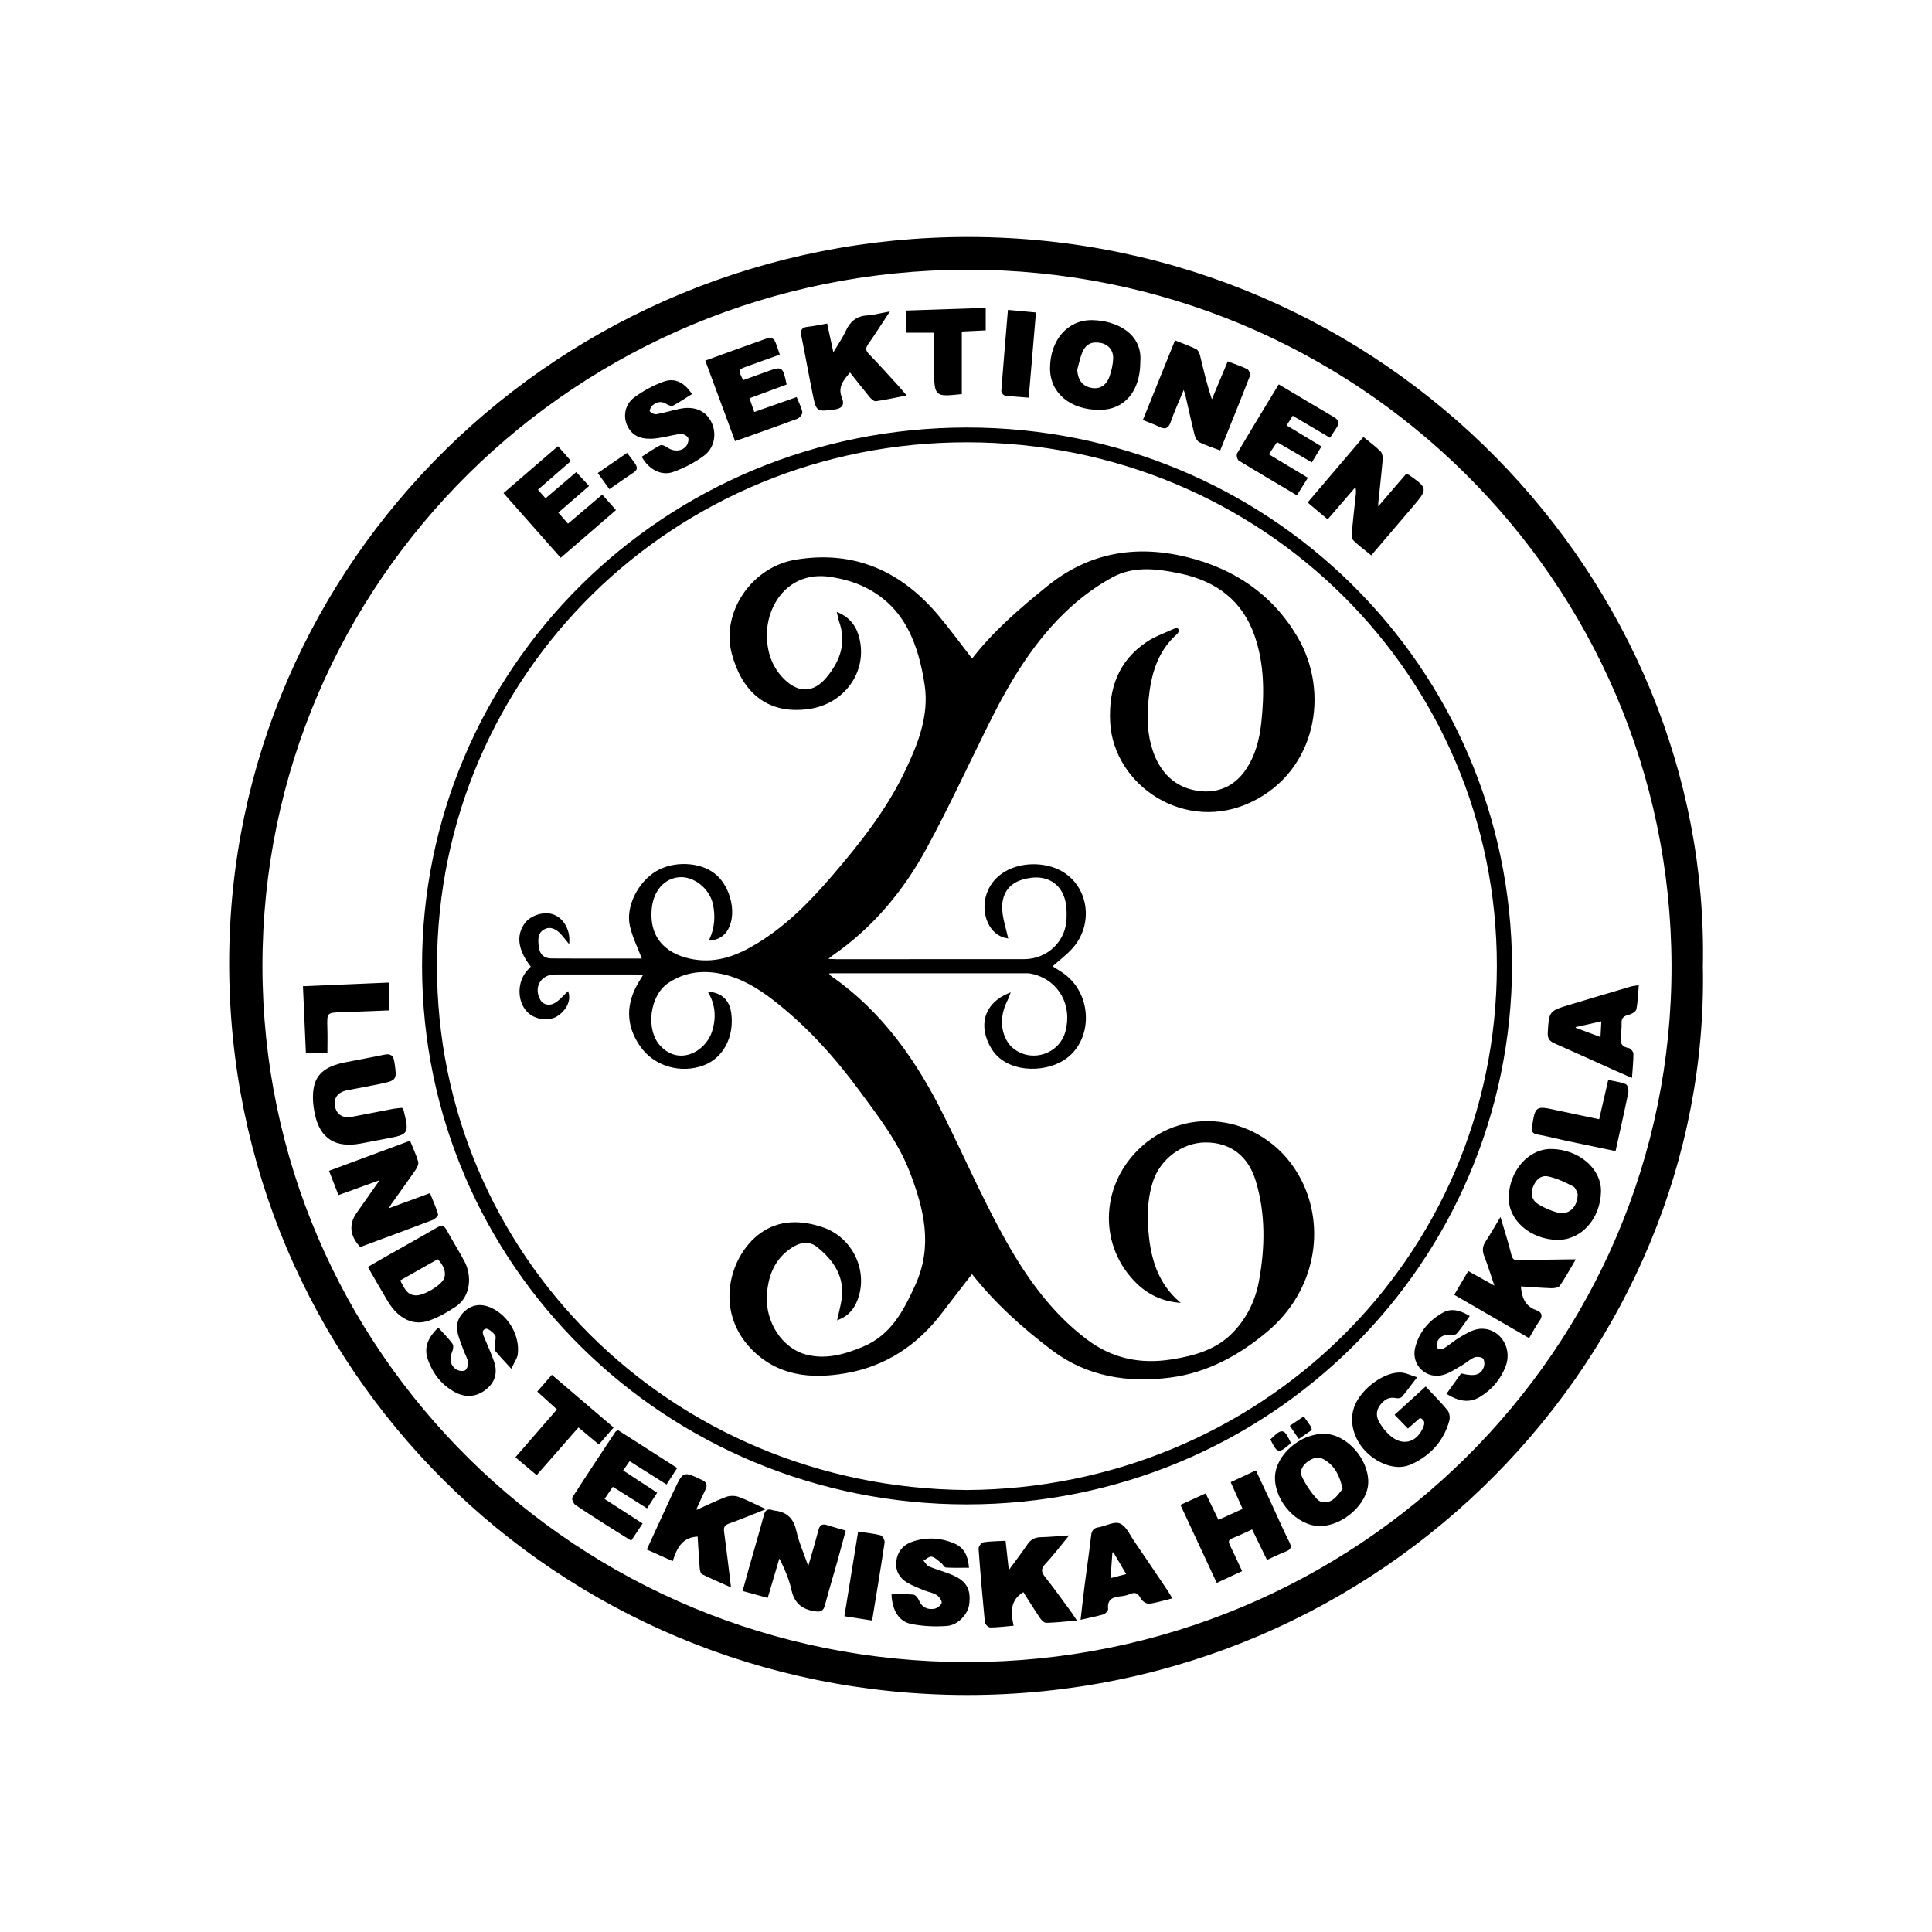 <?xml version="1.0" encoding="UTF-8" standalone="no"?>
<!DOCTYPE svg PUBLIC "-//W3C//DTD SVG 1.1//EN" "http://www.w3.org/Graphics/SVG/1.1/DTD/svg11.dtd">
<svg width="100%" height="100%" viewBox="0 0 792 792" version="1.1" xmlns="http://www.w3.org/2000/svg" xmlns:xlink="http://www.w3.org/1999/xlink" xml:space="preserve" xmlns:serif="http://www.serif.com/" style="fill-rule:evenodd;clip-rule:evenodd;">
    <g transform="matrix(0.674,0,0,0.666,129.138,-46.721)">
        <g transform="matrix(1,0,0,1,-103.598,164.742)">
            <path d="M947.22,500.14C951.88,737.52 754.39,948.4 500.06,948.22C251.47,948.04 51.77,747.58 51.89,498.1C52,251.31 253.42,51.2 501.86,51.78C755.85,52.37 952.01,263.37 947.22,500.14ZM500.3,928.95C737.47,928.78 929.68,736.37 929.14,499.66C928.61,262.43 736.62,70.55 500.16,70.93C262.63,71.3 71.05,262.92 71.13,500.04C71.21,737.28 263.17,929.12 500.3,928.95Z" style="fill-rule:nonzero;stroke:black;stroke-width:1px;"/>
        </g>
        <g transform="matrix(1,0,0,1,-103.598,164.742)">
            <path d="M831.16,499.78C830.63,682.62 684.05,830.84 500.04,830.89C317.69,830.93 169.4,684.28 169.2,500.19C169,317.83 315.49,169.11 500.15,169.06C683.06,169.02 830.26,316.04 831.16,499.78ZM499.9,823.04C677.81,822.1 822.68,680.81 822.91,500.22C823.13,321.6 680.4,177.39 500.31,177.16C322.23,176.93 177.6,319.26 177.29,499.75C176.98,677.16 318.9,821.6 499.9,823.04Z" style="fill-rule:nonzero;stroke:black;stroke-width:1px;"/>
        </g>
        <g transform="matrix(1,0,0,1,-103.598,164.742)">
            <path d="M653.85,182.02C649.46,180.33 645.49,179.08 641.83,177.24C640.5,176.57 639.43,174.58 639.04,173C637.08,165.09 635.39,157.1 633.58,149.15C633.3,147.93 632.87,146.74 632.03,143.97C628.8,151.86 625.84,158.26 623.6,164.89C622.25,168.88 620.5,169.31 617.09,167.57C614.3,166.15 611.31,165.14 607.75,163.68C614.13,147.7 620.42,131.91 626.94,115.57C631.38,117.38 635.41,118.84 639.24,120.71C640.29,121.22 641.06,122.91 641.37,124.2C643.61,133.54 645.7,142.91 649.04,152.63C652.3,144.72 655.57,136.8 659.01,128.47C663.1,130.06 666.86,131.31 670.37,133.05C671.25,133.49 672.08,135.78 671.71,136.75C666,151.62 660.06,166.42 653.85,182.02Z" style="fill-rule:nonzero;stroke:black;stroke-width:1px;"/>
        </g>
        <g transform="matrix(1,0,0,1,-103.598,164.742)">
            <path d="M118.14,640.38C116.33,635.66 114.64,631.25 112.76,626.36C129.03,620.25 144.81,614.31 161.11,608.19C162.86,612.59 164.71,616.47 165.86,620.54C166.25,621.91 165.18,624 164.24,625.39C159.47,632.4 154.5,639.28 149.63,646.22C149.01,647.1 148.55,648.09 147.45,650.04C156.49,646.68 164.5,643.7 173.24,640.45C174.9,644.64 176.68,648.67 177.95,652.86C178.15,653.53 176.23,655.38 174.97,655.87C160.42,661.48 145.81,666.93 131.24,672.41C125.27,665.85 124.63,659.01 129.32,652.27C133.87,645.72 138.42,639.17 142.95,632.61C143.02,632.51 142.92,632.29 142.81,631.35C134.69,634.32 126.72,637.24 118.14,640.38Z" style="fill-rule:nonzero;stroke:black;stroke-width:1px;"/>
        </g>
        <g transform="matrix(1,0,0,1,-103.598,164.742)">
            <path d="M404.12,869.36C406.19,862.02 408.38,854.72 410.26,847.33C410.97,844.57 412.17,843.74 414.83,844.6C418.27,845.7 421.76,846.66 425.77,847.85C424,854.45 422.38,860.67 420.66,866.86C418.22,875.67 415.56,884.41 413.28,893.26C412.35,896.89 410.81,897.22 407.26,896.63C399.65,895.35 395.54,891.57 393.85,883.88C392.31,876.87 389.37,870.17 385.9,863.32C383.51,871.5 381.12,879.69 378.6,888.33C373.79,886.99 369.38,885.77 364.28,884.35C365.61,879.45 366.83,874.86 368.11,870.3C371.11,859.58 374.26,848.89 377.08,838.13C377.81,835.35 378.93,834.46 381.56,835.34C382.03,835.5 382.52,835.65 383.01,835.7C390.3,836.5 394.2,840.3 395.84,847.71C397.47,855.09 400.59,862.14 403.06,869.34C403.43,869.34 403.78,869.35 404.12,869.36Z" style="fill-rule:nonzero;stroke:black;stroke-width:1px;"/>
        </g>
        <g transform="matrix(1,0,0,1,-103.598,164.742)">
            <path d="M708.01,214.64C719.19,201.36 730.08,188.43 741.32,175.09C744.84,178.01 748.3,180.55 751.28,183.55C752.31,184.59 752.59,186.86 752.45,188.5C751.7,197.28 750.69,206.04 749.8,214.81C749.72,215.56 749.79,216.32 749.79,218.42C756.22,210.86 761.84,204.24 767.33,197.77C768.09,197.98 768.46,197.99 768.71,198.17C779.86,206.18 779.89,206.21 771.08,216.74C762.87,226.55 754.59,236.3 745.94,246.55C742.27,243.51 738.72,240.86 735.59,237.78C734.66,236.87 734.57,234.7 734.7,233.17C735.4,225.38 736.31,217.62 737.12,209.84C737.3,208.12 737.38,206.38 736.56,204.32C731.02,210.82 725.47,217.33 719.45,224.39C715.57,221.1 711.99,218.04 708.01,214.64Z" style="fill-rule:nonzero;stroke:black;stroke-width:1px;"/>
        </g>
        <g transform="matrix(1,0,0,1,-103.598,164.742)">
            <path d="M335.76,835.29C341.72,832.58 347.59,829.63 353.69,827.3C355.87,826.47 358.86,826.44 361.05,827.23C365.98,829.01 370.64,831.53 376.61,834.3C368.68,837.46 362.05,840.29 355.27,842.72C352.33,843.77 351.5,845.26 351.9,848.27C353.34,858.95 354.56,869.66 356.02,881.66C349.8,878.85 344.41,876.59 339.22,873.92C338.35,873.47 338.13,871.31 338.02,869.91C337.53,863.5 337.18,857.08 336.78,850.68C327.01,850.99 323.42,857.48 320.85,865.64C315.73,863.32 311.13,861.23 306.05,858.92C311.47,846.99 316.73,835.41 322,823.82C322.21,823.37 322.48,822.94 322.69,822.49C327.79,811.42 327.73,811.53 338.57,816.73C341.38,818.08 341.9,819.43 340.61,822.09C338.62,826.18 336.83,830.36 334.95,834.5C335.21,834.77 335.49,835.03 335.76,835.29Z" style="fill-rule:nonzero;stroke:black;stroke-width:1px;"/>
        </g>
        <g transform="matrix(1,0,0,1,-103.598,164.742)">
            <path d="M452.21,97.82C447.51,105.01 443.74,111.03 439.7,116.86C437.9,119.46 437.81,121.24 440.14,123.68C446.37,130.16 452.31,136.92 458.35,143.59C459.53,144.9 460.63,146.28 462.52,148.52C455.9,149.82 450.32,151.06 444.68,151.87C443.67,152.01 442.15,150.53 441.28,149.46C437.2,144.45 433.26,139.33 429.02,133.92C424.68,138.97 420.78,143.5 423.62,150.47C425.24,154.47 423.85,156.44 419.28,157.01C409.02,158.28 408.92,158.52 406.84,148.25C404.4,136.18 402.3,124.05 399.87,111.98C399.23,108.77 400.01,107.38 403.36,107.05C406.97,106.69 410.54,105.86 414.69,105.13C415.96,111.05 417.16,116.66 418.64,123.57C421.74,118.27 424.73,114.01 426.85,109.35C429.43,103.69 433.12,100.42 439.53,100.06C443.27,99.85 446.97,98.78 452.21,97.82Z" style="fill-rule:nonzero;stroke:black;stroke-width:1px;"/>
        </g>
        <g transform="matrix(1,0,0,1,-103.598,164.742)">
            <path d="M561.15,851.05C556.03,857.33 552.02,862.78 547.43,867.69C544.38,870.97 544.78,873.26 547.35,876.52C552.79,883.44 557.85,890.67 563.04,897.79C563.96,899.05 564.76,900.41 566.1,902.46C559.57,903.01 554.02,903.67 548.45,903.81C547.27,903.84 545.72,902.21 544.9,900.98C541.34,895.63 537.99,890.14 534.58,884.74C525.95,889.74 526.15,897.37 527.88,905.63C522.87,906.06 518.61,906.62 514.35,906.65C513.37,906.66 511.61,904.94 511.51,903.89C510.06,888.83 508.77,873.75 507.69,858.66C507.61,857.52 509.27,855.35 510.36,855.18C514.42,854.56 518.58,854.57 523.16,854.32C523.8,860.24 524.42,865.91 525.21,873.16C529.82,866.77 533.69,861.69 537.23,856.39C539.18,853.46 541.55,852.14 545.05,852.07C549.85,851.98 554.65,851.49 561.15,851.05Z" style="fill-rule:nonzero;stroke:black;stroke-width:1px;"/>
        </g>
        <g transform="matrix(1,0,0,1,-103.598,164.742)">
            <path d="M869.55,681.07C866.09,686.97 863.45,691.92 860.3,696.51C859.57,697.58 857.09,697.89 855.45,697.83C849.16,697.61 842.89,697.09 836.46,696.68C837.03,703.98 838.98,709.74 846.16,712.29C849.41,713.44 849.95,715.39 847.81,718.37C845.69,721.31 844.07,724.59 841.85,728.37C826.93,719.63 812.26,711.05 797.17,702.21C799.89,697.53 802.37,693.29 805.18,688.46C810.4,691.4 815.37,694.21 821.75,697.81C819.31,690.49 817.53,684.42 815.23,678.55C813.94,675.25 814.12,672.62 816.06,669.69C818.85,665.48 821.28,661.04 824.45,655.71C826.81,663.84 829.06,670.73 830.72,677.76C831.46,680.9 832.77,681.75 835.79,681.65C845.27,681.33 854.75,681.25 864.24,681.09C865.55,681.05 866.84,681.07 869.55,681.07Z" style="fill-rule:nonzero;stroke:black;stroke-width:1px;"/>
        </g>
        <g transform="matrix(1,0,0,1,-103.598,164.742)">
            <path d="M675.61,811.14C678.9,818.24 682.04,824.98 685.14,831.75C688.67,839.45 691.99,847.27 695.77,854.85C697.26,857.84 696.54,858.9 693.77,859.98C690.23,861.35 686.84,863.08 682.83,864.91C679.76,858.53 676.84,852.47 673.79,846.13C669.46,848.12 665.48,850.15 661.34,851.77C658.46,852.9 658.53,854.47 659.65,856.8C662.02,861.73 664.26,866.71 666.81,872.22C661.98,874.49 657.4,876.65 652.28,879.06C645.06,863.37 637.95,847.9 630.61,831.94C635.57,829.65 640.02,827.6 645.06,825.28C647.67,830.75 650.14,835.91 652.84,841.57C658.09,839.16 663.01,836.9 668.43,834.41C666,828.9 663.69,823.66 661.19,817.97C665.88,815.75 670.33,813.65 675.61,811.14Z" style="fill-rule:nonzero;stroke:black;stroke-width:1px;"/>
        </g>
        <g transform="matrix(1,0,0,1,-103.598,164.742)">
            <path d="M136.41,685.44C139.91,683.39 143.01,681.53 146.14,679.73C156.68,673.69 167.28,667.76 177.74,661.6C180.25,660.12 181.68,659.89 183.23,662.79C186.75,669.39 190.78,675.73 194.21,682.38C198.41,690.51 198.02,703.14 188.85,709.32C183.82,712.71 178.39,715.86 172.69,717.84C164.66,720.63 157.64,717.67 152.08,711.42C150.54,709.69 149.22,707.73 148.05,705.73C144.19,699.14 140.44,692.49 136.41,685.44ZM154.74,693.35C157.3,697.84 158.64,702.75 164.54,703.24C169.6,703.66 180.34,697.28 182.41,692.81C184.14,689.07 182.6,684.04 178.3,679.87C170.64,684.25 162.92,688.67 154.74,693.35Z" style="fill-rule:nonzero;stroke:black;stroke-width:1px;"/>
        </g>
        <g transform="matrix(1,0,0,1,-103.598,164.742)">
            <path d="M687.96,814.89C688.06,801.54 702.86,788.27 717.46,788.45C730.53,788.61 743.79,803.38 743.69,817.67C743.6,830.59 728.63,844.29 714.67,844.22C701.26,844.15 687.85,829.43 687.96,814.89ZM729.13,822.05C727.35,813.42 724.22,807.42 717.88,803.5C714.12,801.17 710.53,802.16 707.2,804.55C703.76,807.02 701.7,810.78 703.4,814.49C705.69,819.47 708.89,824.23 712.54,828.33C715.3,831.42 719.74,831.31 723.09,828.8C725.66,826.89 727.47,823.96 729.13,822.05Z" style="fill-rule:nonzero;stroke:black;stroke-width:1px;"/>
        </g>
        <g transform="matrix(1,0,0,1,-103.598,164.742)">
            <path d="M859.21,668.08C843.09,667.83 829.86,656.18 830.12,642.46C830.43,626.24 841.98,612.94 855.6,613.13C872.05,613.36 885.53,625.04 885.25,638.83C884.92,655.38 873.41,668.3 859.21,668.08ZM872.07,640.2C871.57,639.3 870.92,636.25 869.14,635.29C864.28,632.67 859.11,630.23 853.77,629.06C848.72,627.96 845.43,631.61 843.78,636.23C842.18,640.71 843.51,644.72 847.42,647.12C851.03,649.34 855.07,651.14 859.16,652.25C866.11,654.14 872.16,648.96 872.07,640.2Z" style="fill-rule:nonzero;stroke:black;stroke-width:1px;"/>
        </g>
        <g transform="matrix(1,0,0,1,-103.598,164.742)">
            <path d="M605.05,128.25C605.05,145.85 595.72,157.1 581.04,157.2C563.25,157.32 551.07,147.05 551.14,131.99C551.23,115.03 561.61,102.73 576.26,102.96C590.75,103.2 606.53,110.98 605.05,128.25ZM566.65,133.11C567.15,139.55 569.93,143.37 575.45,144.6C580.74,145.78 585.26,143.23 587.3,137.3C588.52,133.74 589.4,129.92 589.55,126.18C589.76,120.66 586.34,116.87 581.29,115.95C575.85,114.96 571.94,116.87 569.77,122.22C568.36,125.7 567.67,129.47 566.65,133.11Z" style="fill-rule:nonzero;stroke:black;stroke-width:1px;"/>
        </g>
        <g transform="matrix(1,0,0,1,-103.598,164.742)">
            <path d="M773.08,753.43C769.77,757.8 767.18,761.41 764.35,764.82C763.8,765.48 762.22,765.75 761.28,765.52C756.66,764.42 753.51,766.64 750.99,769.99C748.3,773.56 748.4,777.61 750.57,781.29C752.24,784.12 754.35,786.82 756.74,789.07C764.68,796.5 774.15,794.09 778.19,783.88C779.28,781.12 779.01,779.07 775.63,777.58C773.43,779.53 771.1,781.59 768.35,784.03C765.98,781.57 763.64,779.13 760.9,776.27C767.04,770.62 772.87,765.26 779.09,759.54C783.61,764.44 788.07,768.9 792.01,773.78C793.14,775.18 793.51,777.97 793.01,779.79C789.7,791.9 782.02,800.57 770.81,805.97C764.54,808.99 758.16,808.11 752.03,805.08C738.81,798.57 731.79,783.82 736.12,771.59C740.1,760.33 755.11,749.45 765.03,750.85C767.5,751.2 769.87,752.38 773.08,753.43Z" style="fill-rule:nonzero;stroke:black;stroke-width:1px;"/>
        </g>
        <g transform="matrix(1,0,0,1,-103.598,164.742)">
            <path d="M156.29,587.83C156.73,588.55 156.98,588.8 157.05,589.1C160.36,603.19 160.36,603.19 146.34,605.87C141.28,606.84 136.22,607.85 131.16,608.8C116.32,611.57 107.14,605.95 104.03,591.22C102.82,585.51 102.27,579.09 103.63,573.53C105.76,564.83 113.47,561.54 121.67,559.86C129.65,558.22 137.68,556.83 145.64,555.11C149.47,554.28 150.84,555.37 151.41,559.37C152.92,569.94 153.16,569.96 142.6,572.19C136.09,573.56 129.54,574.73 123.02,576.02C117.03,577.21 114.15,581.23 115.3,586.69C116.4,591.92 120.48,594.41 126.25,593.3C134.57,591.69 142.88,590.01 151.21,588.42C152.95,588.09 154.74,588.01 156.29,587.83Z" style="fill-rule:nonzero;stroke:black;stroke-width:1px;"/>
        </g>
        <g transform="matrix(1,0,0,1,-103.598,164.742)">
            <path d="M287.9,786.31C299.42,793.76 311.1,801.32 323.2,809.14C321.2,812.28 319.37,815.13 317.25,818.45C309.64,813.59 302.42,808.98 294.82,804.12C293.33,806.28 292.03,808.15 290.31,810.64C297.18,815.19 303.89,819.63 311.01,824.35C309.14,827.28 307.4,830 305.39,833.15C298.31,828.63 291.63,824.37 284.58,819.88C282.75,822.61 281.03,825.18 279.02,828.18C286.77,833.25 294.24,838.14 302.15,843.31C300.01,846.56 298.06,849.55 295.77,853.03C290.94,849.97 286.34,847.11 281.79,844.17C275.22,839.93 268.62,835.73 262.21,831.27C261.18,830.55 260.13,827.99 260.61,827.24C269.16,813.75 277.94,800.42 286.69,787.06C286.85,786.81 287.24,786.71 287.9,786.31Z" style="fill-rule:nonzero;stroke:black;stroke-width:1px;"/>
        </g>
        <g transform="matrix(1,0,0,1,-103.598,164.742)">
            <path d="M385.65,123.38C379.08,125.76 373.02,127.96 366.96,130.17C360.13,132.66 360.13,132.67 363.75,140.03C368.58,138.27 373.49,136.48 378.4,134.68C387.63,131.31 387.63,131.31 389.87,141.76C382.55,144.5 375.14,147.28 367.21,150.26C368.28,153.37 369.27,156.26 370.43,159.64C379.15,156.54 387.51,153.57 396.26,150.46C397.5,153.61 398.94,156.28 399.48,159.12C399.68,160.14 397.99,162.23 396.73,162.71C384.63,167.28 372.44,171.61 359.38,176.33C353.48,160.17 347.61,144.1 341.6,127.67C354.74,122.85 367.16,118.24 379.66,113.81C380.44,113.53 382.28,114.37 382.66,115.16C383.83,117.5 384.51,120.09 385.65,123.38Z" style="fill-rule:nonzero;stroke:black;stroke-width:1px;"/>
        </g>
        <g transform="matrix(1,0,0,1,-103.598,164.742)">
            <path d="M278.24,210.55C280.88,213.55 283.23,216.23 285.95,219.32C274.95,228.92 264.32,238.2 253.06,248.03C241.71,235.03 230.5,222.2 218.94,208.97C229.79,199.51 240.4,190.27 251.31,180.76C253.83,183.65 256.07,186.23 258.57,189.1C251.81,195.06 245.35,200.74 238.49,206.78C240.33,208.88 241.92,210.7 243.77,212.81C249.99,207.44 256,202.26 262.44,196.71C264.85,199.35 267.03,201.74 269.56,204.51C263.24,210.04 257.26,215.28 250.88,220.87C253.05,223.39 255.05,225.71 257.41,228.44C264.42,222.4 271.17,216.61 278.24,210.55Z" style="fill-rule:nonzero;stroke:black;stroke-width:1px;"/>
        </g>
        <g transform="matrix(1,0,0,1,-103.598,164.742)">
            <path d="M689.92,142.68C701.39,149.59 712.17,156.14 723.03,162.55C725.61,164.07 726.19,165.77 724.62,168.24C723.41,170.15 722.16,172.05 720.78,174.19C713.11,169.61 705.88,165.29 698.09,160.64C696.65,162.95 695.39,164.96 693.86,167.42C701.05,171.82 707.92,176.02 715.05,180.38C713.25,183.41 711.65,186.09 709.72,189.34C702.62,185.16 695.81,181.15 688.53,176.86C686.82,179.47 685.14,182.03 683.06,185.21C690.96,190.02 698.68,194.71 706.79,199.64C704.61,203.16 702.73,206.2 700.63,209.59C688.79,202.49 677.23,195.63 665.81,188.56C664.98,188.04 664.38,185.56 664.88,184.7C673,170.8 681.32,157.02 689.92,142.68Z" style="fill-rule:nonzero;stroke:black;stroke-width:1px;"/>
        </g>
        <g transform="matrix(1,0,0,1,-103.598,164.742)">
            <path d="M454.75,887.26C459.18,887.26 463.32,887.03 467.4,887.41C468.52,887.52 469.88,889.3 470.43,890.61C472.33,895.19 475.95,896.89 480.38,896.13C482.27,895.81 484.9,893.76 485.22,892.11C485.52,890.55 483.65,887.89 482.01,886.79C479.74,885.27 476.74,884.87 474.15,883.78C470.64,882.31 467.03,880.95 463.81,878.97C459.4,876.25 457.06,872 457.6,866.73C458.17,861.14 461.3,856.95 466.51,855.03C475.12,851.86 483.86,852.29 492.28,855.92C497.87,858.33 500.2,863.12 500.83,869.89C496.17,869.89 491.77,870.04 487.41,869.76C486.52,869.7 485.84,867.88 484.87,867.14C482.87,865.6 480.87,863.45 478.61,863.06C476.93,862.77 474.84,864.86 472.94,865.88C474.22,867.3 475.23,869.34 476.82,870.04C481.67,872.15 486.9,873.41 491.7,875.61C499.7,879.28 502.09,884.13 500.99,892.89C500.28,898.56 494.5,905.21 487.95,905.71C480.79,906.26 473.33,905.92 466.3,904.5C459.12,903.05 455.24,896.49 454.75,887.26Z" style="fill-rule:nonzero;stroke:black;stroke-width:1px;"/>
        </g>
        <g transform="matrix(1,0,0,1,-103.598,164.742)">
            <path d="M332.22,147.8C328.58,150.1 325.03,152.51 321.28,154.58C320.51,155.01 318.82,154.45 317.91,153.83C314.41,151.45 311.17,152.19 308.35,154.71C307.32,155.64 306.3,158.2 306.8,158.87C307.69,160.04 309.87,161.08 311.29,160.85C316.03,160.06 320.65,158.56 325.36,157.56C334.07,155.71 340.72,158.49 344.1,165.2C347.51,171.95 346.33,180.67 339.83,185.55C334.24,189.75 327.73,193.13 321.13,195.49C314.3,197.93 306.99,193.88 302.96,186.72C306.5,184.44 309.98,181.93 313.74,179.97C314.64,179.5 316.67,180.6 317.87,181.42C321.84,184.13 327.17,183.82 329.91,180.08C330.93,178.69 331.6,176.13 331,174.73C330.41,173.36 327.94,171.96 326.36,172.04C322.75,172.22 319.2,173.34 315.61,173.98C313.16,174.41 310.69,174.9 308.22,174.97C300.73,175.2 296.2,172.51 293.74,166.67C291.51,161.37 292.69,154.45 298.06,150.44C303.42,146.44 309.52,143.07 315.8,140.78C322.38,138.39 327.66,141.21 332.22,147.8Z" style="fill-rule:nonzero;stroke:black;stroke-width:1px;"/>
        </g>
        <g transform="matrix(1,0,0,1,-103.598,164.742)">
            <path d="M792.46,763.23C795.46,759 798.2,755.12 800.88,751.34C809.02,753.36 813.01,752.26 814.95,747.02C815.58,745.32 815.4,742.38 814.3,741.24C813.22,740.11 810.23,739.82 808.59,740.46C805.87,741.53 803.64,743.77 801.07,745.28C797.51,747.36 794.01,749.83 790.15,751.07C780.05,754.3 770.69,745.53 773.19,735.16C775.48,725.63 781.43,718.54 789.92,713.77C794.34,711.28 799.25,712.03 805.19,715.59C802.71,719.07 800.44,722.66 797.69,725.85C796.91,726.75 794.74,726.78 793.24,726.67C789.3,726.37 786.79,728.32 785.48,731.65C785,732.87 785.42,734.97 786.25,735.99C786.79,736.65 789.15,736.61 790.14,735.99C793.65,733.79 796.78,730.96 800.34,728.86C803.73,726.86 807.33,724.56 811.09,723.97C822.72,722.15 831.64,734.28 827.39,745.93C824.45,753.98 819.11,760.39 811.8,764.85C805.4,768.74 799.14,767.26 792.46,763.23Z" style="fill-rule:nonzero;stroke:black;stroke-width:1px;"/>
        </g>
        <g transform="matrix(1,0,0,1,-103.598,164.742)">
            <path d="M624.27,888.92C619.2,890.16 615.06,891.53 610.82,892.02C609.38,892.19 607.01,890.49 606.25,889.03C604.56,885.79 602.71,884.56 599.16,886.1C597.36,886.88 595.33,887.31 593.36,887.49C588.22,887.96 584.88,889.79 585.47,895.79C585.56,896.68 583.99,898.3 582.9,898.63C578.95,899.82 574.87,900.61 569.8,901.79C570.65,894.46 571.37,887.66 572.23,880.87C573.51,870.81 575,860.78 576.13,850.7C576.44,847.91 577.42,846.36 580.17,846C580.33,845.98 580.5,845.96 580.66,845.92C584.87,845 589.91,842.23 593.06,843.65C596.73,845.3 598.85,850.55 601.45,854.37C608.26,864.41 614.96,874.53 621.69,884.63C622.51,885.85 623.2,887.13 624.27,888.92ZM589.43,860.34C588.99,860.41 588.55,860.48 588.11,860.56C587.72,865.98 587.34,871.41 586.9,877.43C591.01,876.36 594.09,875.56 597.73,874.61C594.7,869.41 592.06,864.87 589.43,860.34Z" style="fill-rule:nonzero;stroke:black;stroke-width:1px;"/>
        </g>
        <g transform="matrix(1,0,0,1,-103.598,164.742)">
            <path d="M178.51,723.26C181.62,726.76 184.48,729.57 186.78,732.79C187.49,733.78 187.1,736.04 186.5,737.4C184.62,741.66 185.44,746.48 189.38,748.85C190.94,749.78 193.84,750.15 195.19,749.3C196.52,748.46 197.36,745.65 197.15,743.86C196.84,741.31 195.33,738.91 194.42,736.42C193.23,733.15 191.92,729.9 191.02,726.54C189.5,720.85 191.12,715.91 195.69,712.25C200.29,708.56 205.48,708.41 210.71,710.89C220.96,715.76 227.8,727.76 226.41,738.97C226.11,741.4 224.39,743.65 222.85,747.01C219.26,743.03 216.29,739.96 213.64,736.63C213.04,735.88 213.48,734.27 213.51,733.05C213.56,730.99 214.49,728.35 213.54,727.01C212.14,725.03 208.92,722.36 207.37,722.85C203.67,724.01 205.39,727.25 206.53,729.92C208.42,734.34 210.27,738.79 211.9,743.32C214.22,749.78 212.92,755.56 207.61,760.01C202.11,764.63 195.73,765.4 189.43,762.13C180.92,757.71 175.38,750.32 172.49,741.38C170.33,734.63 173.06,728.75 178.51,723.26Z" style="fill-rule:nonzero;stroke:black;stroke-width:1px;"/>
        </g>
        <g transform="matrix(1,0,0,1,-103.598,164.742)">
            <path d="M908.19,512.4C907.74,517.61 907.66,522.11 906.8,526.46C906.55,527.74 904.22,529.13 902.62,529.52C899.42,530.29 897.6,531.61 897.76,535.18C897.87,537.5 897.65,539.85 897.33,542.15C896.74,546.5 897.1,550.02 902.5,550.99C903.51,551.17 904.96,552.99 904.97,554.05C904.97,558.47 904.5,562.89 904.15,568.15C900.46,566.53 897.6,565.31 894.78,564.02C882.37,558.37 870.01,552.64 857.55,547.1C854.72,545.84 853.69,544.29 853.87,541.09C854.6,528.14 854.48,528.1 866.66,524.38C879.06,520.59 891.48,516.87 903.91,513.15C904.99,512.82 906.15,512.75 908.19,512.4ZM869.88,537.2C869.85,537.58 869.82,537.96 869.8,538.34C874.94,540.29 880.08,542.24 885.91,544.46C886.12,540.38 886.29,537.2 886.48,533.43C880.43,534.8 875.16,536 869.88,537.2Z" style="fill-rule:nonzero;stroke:black;stroke-width:1px;"/>
        </g>
        <g transform="matrix(1,0,0,1,-103.598,164.742)">
            <path d="M263.77,783.35C255.23,793.2 246.98,802.72 238.34,812.69C234.28,809.24 230.44,805.97 226.18,802.33C234.65,792.46 242.84,782.9 251.43,772.9C247.48,769.28 243.64,765.76 239.45,761.92C242.25,758.67 244.8,755.69 247.69,752.34C260.07,763.03 272.1,773.42 284.52,784.14C281.61,787.52 279.06,790.47 276.17,793.82C271.86,790.19 267.98,786.91 263.77,783.35Z" style="fill-rule:nonzero;stroke:black;stroke-width:1px;"/>
        </g>
        <g transform="matrix(1,0,0,1,-103.598,164.742)">
            <path d="M496.49,147.55C481.08,149.13 480.97,149.14 480.54,134.38C480.3,126.26 480.5,118.13 480.5,109.7L463.67,109.7L463.67,97.04C479.15,96.52 494.86,95.99 511.03,95.45L511.03,108.29C506.31,108.52 501.57,108.75 496.49,109L496.49,147.55Z" style="fill-rule:nonzero;stroke:black;stroke-width:1px;"/>
        </g>
        <g transform="matrix(1,0,0,1,-103.598,164.742)">
            <path d="M885.01,594.91C886.86,586.8 888.59,579.22 890.53,570.71C893.97,571.47 897.4,571.89 900.51,573.13C901.47,573.51 902.18,576.28 901.88,577.73C899.52,589.44 896.9,601.09 894.22,613.34C884.44,611.28 875.08,609.34 865.74,607.32C859.57,605.99 853.45,604.36 847.24,603.23C844.34,602.7 843.87,601.56 844.31,598.85C846.28,586.52 846.19,586.54 858.45,589.23C867.05,591.12 875.66,592.92 885.01,594.91Z" style="fill-rule:nonzero;stroke:black;stroke-width:1px;"/>
        </g>
        <g transform="matrix(1,0,0,1,-103.598,164.742)">
            <path d="M147.96,510.72L147.96,526.85C138.81,527.21 129.88,527.63 120.94,527.89C110.26,528.2 110.31,528.14 110.62,538.64C110.76,543.27 110.64,547.91 110.64,553.13L98.53,553.13C97.96,540.09 97.39,526.76 96.79,512.93C114.18,512.18 130.87,511.46 147.96,510.72Z" style="fill-rule:nonzero;stroke:black;stroke-width:1px;"/>
        </g>
        <g transform="matrix(1,0,0,1,-103.598,164.742)">
            <path d="M434.34,848.7C439.23,849.45 443.38,849.82 447.36,850.87C448.41,851.15 449.72,853.62 449.53,854.88C447.22,870.47 444.65,886.02 442.02,902.31C436.61,901.46 431.65,900.68 426.15,899.81C428.9,882.66 431.57,866.02 434.34,848.7Z" style="fill-rule:nonzero;stroke:black;stroke-width:1px;"/>
        </g>
        <g transform="matrix(1,0,0,1,-103.598,164.742)">
            <path d="M525.49,96.71C530.99,97.22 536.03,97.69 541.54,98.2C540.1,115.4 538.7,132.11 537.23,149.65C532.38,149.25 527.8,148.98 523.27,148.39C522.56,148.3 521.45,146.77 521.51,145.98C522.74,129.76 524.11,113.54 525.49,96.71Z" style="fill-rule:nonzero;stroke:black;stroke-width:1px;"/>
        </g>
        <g transform="matrix(1,0,0,1,-103.598,164.742)">
            <path d="M293.29,184.86C301.25,195.37 300.44,193.29 292.1,199.26C289.15,201.37 286.16,203.42 282.76,205.8C280.53,202.67 278.56,199.9 276.27,196.69C282.12,192.63 287.64,188.79 293.29,184.86Z" style="fill-rule:nonzero;stroke:black;stroke-width:1px;"/>
        </g>
        <g transform="matrix(1,0,0,1,-103.598,164.742)">
            <path d="M704.84,777.9C706.47,780.25 707.7,782 708.89,783.77C709.06,784.02 709.06,784.39 709.3,785.38C707.17,786.87 704.82,788.5 702.07,790.42C700.37,787.9 698.92,785.75 697.17,783.15C699.72,781.4 702.11,779.76 704.84,777.9Z" style="fill-rule:nonzero;stroke:black;stroke-width:1px;"/>
        </g>
        <g transform="matrix(1,0,0,1,-103.598,164.742)">
            <path d="M696.56,793.55C689.58,799.61 689.26,799.56 685.28,791.52C691.91,785.01 692.73,785.16 696.56,793.55Z" style="fill-rule:nonzero;stroke:black;stroke-width:1px;"/>
        </g>
        <g transform="matrix(1,0,0,1,-103.598,164.742)">
            <path d="M421.64,282.87C429.27,286.33 432.72,291.88 434.29,298.7C438.99,319.13 424.96,338.26 404.12,341.3C377.67,345.17 363.27,329.57 357.54,307.53C351.04,282.53 369.5,254.87 395.9,250.41C431.71,244.36 460.12,257.58 482.69,284.9C489.76,293.46 496.26,302.5 503.24,311.59C516.49,294.16 532.71,280.14 549.32,266.54C574.24,246.12 602.53,241.12 633.37,248.69C662.37,255.81 685.49,271.6 700.6,297.49C720.72,331.97 711.68,379.31 673.61,398.29C633.06,418.51 589.37,388.27 587.69,349.47C586.82,329.27 592.61,312.62 609.57,301.03C615.07,297.27 621.66,295.12 627.75,292.23C628.03,292.62 628.32,293 628.6,293.39C628.3,294 628.15,294.77 627.69,295.19C615.33,306.14 611.53,320.76 610.03,336.34C609.02,346.87 609.26,357.37 612.62,367.49C617.17,381.18 626.29,390.69 640.78,392.73C652.51,394.38 662.79,390.08 669.8,379.89C675.91,371.01 678.51,360.85 679.63,350.35C681.56,332.35 681.54,314.38 675.68,296.98C668.23,274.87 652.15,262.65 629.76,257.9C615.67,254.92 601.37,253.12 588.29,260.34C579.07,265.44 570.3,271.87 562.55,279.02C540.82,299.08 526.04,324.18 513.11,350.45C500.48,376.12 488.64,402.21 475.11,427.38C461.1,453.44 442.55,476.08 417.98,493.23C417.08,493.86 416.28,494.61 414.55,496.02C417.32,496.15 419.06,496.31 420.81,496.31C458.81,496.32 496.81,496.32 534.81,496.29C549.49,496.28 561.11,484.77 561.21,470.21C561.22,469.04 561.24,467.88 561.23,466.71C561.09,449.89 549.39,441.41 533.32,446.47C525.21,449.03 520.51,455.58 521.08,465.44C521.42,471.27 523.39,477 524.56,482.46C513.87,480.67 509.36,467.82 512.03,457.51C517.29,437.14 543.58,433.51 558.23,442.5C573.74,452.02 576.64,474.32 563.98,488.71C560.3,492.89 555.73,496.3 551.37,500.26C553.79,501.83 556.48,503.39 558.95,505.22C576.36,518.13 576.3,546.28 558.77,557.57C546.31,565.59 524.07,565.06 515.44,550.62C507.2,536.84 510.96,523.25 525.85,517.09C525.34,518.44 525.07,519.43 524.61,520.33C521.07,527.28 519.69,534.6 522.11,542.08C523.13,545.24 525.04,548.58 527.51,550.71C538.96,560.57 556.68,554.89 560.5,540.4C564.79,524.12 556.55,508.94 541.05,504.64C539.63,504.25 538.12,503.98 536.65,503.98C497.15,503.95 457.65,503.95 418.15,503.97C417.38,503.97 416.6,504.1 415.14,504.23C416.26,505.46 416.78,506.27 417.5,506.78C448.77,528.86 469.49,559.32 485.98,593.1C497.65,617.01 508.3,641.46 520.91,664.87C534.2,689.54 549.81,712.7 572.63,730.18C588.27,742.16 605.51,745.68 624.41,742.69C638.7,740.43 652.39,736.61 662.77,725.38C671.07,716.41 676.08,705.76 678.21,694C681.97,673.32 682.32,652.53 676.25,632.16C671.55,616.38 660.34,608.05 645.19,608.11C630.84,608.16 617.19,618.52 612.71,632.69C609.12,644.05 609.07,655.61 610.38,667.3C612.08,682.42 616.77,696.12 628.65,706.73C618.74,705.71 610.35,701.65 603.55,694.9C581.03,672.53 581.51,636.77 604.4,613.66C633.92,583.86 683.29,592.95 702.96,631.78C717.95,661.37 711.55,699.85 682.72,724.48C665.52,739.17 646.08,749.94 623.65,752.85C598.1,756.16 573.4,752.39 552.11,736.11C534.09,722.33 517.38,707.14 503.16,688.83C496.86,697.08 490.69,705.07 484.62,713.15C469.81,732.88 450.61,745.95 426.2,750.2C405.21,753.85 385.14,751.92 369.28,735.38C347.01,712.15 356.06,678.71 374.56,665.03C386.01,656.56 399.21,656.83 412.26,661.3C430.04,667.38 439.62,687.55 433.22,705.06C431.23,710.5 427.94,714.86 421.82,717.34C422.74,713.12 423.72,709.47 424.3,705.76C426.56,691.41 419.65,681.01 409.2,672.54C403.97,668.31 398.08,669.73 392.93,673.22C382.71,680.14 378.72,690.44 377.94,702.3C376.84,719.13 387.13,735.62 402.14,739.65C414.24,742.9 425.81,739.58 437.08,734.8C454.39,727.46 462.03,712.37 469.2,696.46C480.07,672.31 474.46,649.28 465.65,626.27C458.52,607.66 446.44,592.08 434.91,576.2C419.87,555.5 402.9,536.52 382.69,520.66C373.33,513.32 363.17,507.07 351.45,504.47C339.71,501.87 328.21,503.1 317.97,510.2C306.6,518.08 303.92,539.41 313.32,549.54C325.02,562.16 341.3,553.31 345.43,540.8C348.15,532.56 347.83,524.17 343.36,516.34C350.87,517.15 355.18,521.35 356.24,528.93C358.24,543.16 351.59,556.13 339.99,560.61C326.13,565.97 310.1,561.26 301.8,549.18C292.91,536.26 293.13,523.07 301.13,509.8C301.96,508.42 302.78,507.04 303.92,505.14C302.1,504.95 300.86,504.71 299.62,504.71C282.95,504.68 266.29,504.66 249.62,504.7C240.53,504.72 235.78,512.98 240.16,521.01C242,524.38 246.2,525.46 250.17,522.92C252.87,521.19 254.98,518.53 257.3,516.35C258.77,521.24 256.2,526.83 250.65,530.49C246.25,533.39 238.84,532.74 234.27,529.06C227.34,523.48 226.47,511.26 232.49,503.72C233.42,502.56 234.48,501.5 235.47,500.42C227.54,490.22 226.26,481.45 231.56,474.02C234.91,469.33 242.68,466.81 248.13,468.66C254.09,470.68 258.26,477.46 257.78,485.3C256.1,483.24 254.88,481.6 253.53,480.1C250.63,476.87 246.88,474.86 242.86,476.96C238.3,479.34 238.68,484.24 239.25,488.54C239.84,493 242.56,495.81 247.31,495.85C258.14,495.94 268.98,495.89 279.81,495.89L303.09,495.89C300.45,488.79 297.14,482.22 295.59,475.25C292.97,463.42 300.55,448.56 311.45,442.02C321.86,435.77 337.44,436.43 346.38,443.49C354.63,450 358.93,463.86 355.81,473.84C353.92,479.87 349.98,483.27 343.93,483.83C347.16,476.62 347.71,469.22 346.07,461.7C343.95,451.96 334.25,444.19 325.23,444.85C315.75,445.54 309.04,453.49 307.94,464.31C305.88,484.56 318.79,493.9 333.85,496.43C348.78,498.94 361.37,493.64 373.45,486.11C391.19,475.04 405.51,460.12 418.89,444.33C435.38,424.87 451.12,404.7 462.23,381.61C470.49,364.44 477.8,346.1 474.87,326.85C471.1,302.11 462.94,278.61 438.12,266.31C431.54,263.05 424.04,261.03 416.74,259.95C391.55,256.19 377.22,277.46 377.95,297.85C378.31,308.02 381.62,317.11 389.14,324.3C397.97,332.73 407.19,332.2 414.98,322.81C423.6,312.42 427.52,300.96 422.75,287.59C422.37,286.4 422.18,285.12 421.64,282.87Z" style="fill-rule:nonzero;stroke:black;stroke-width:1px;"/>
        </g>
    </g>
</svg>

